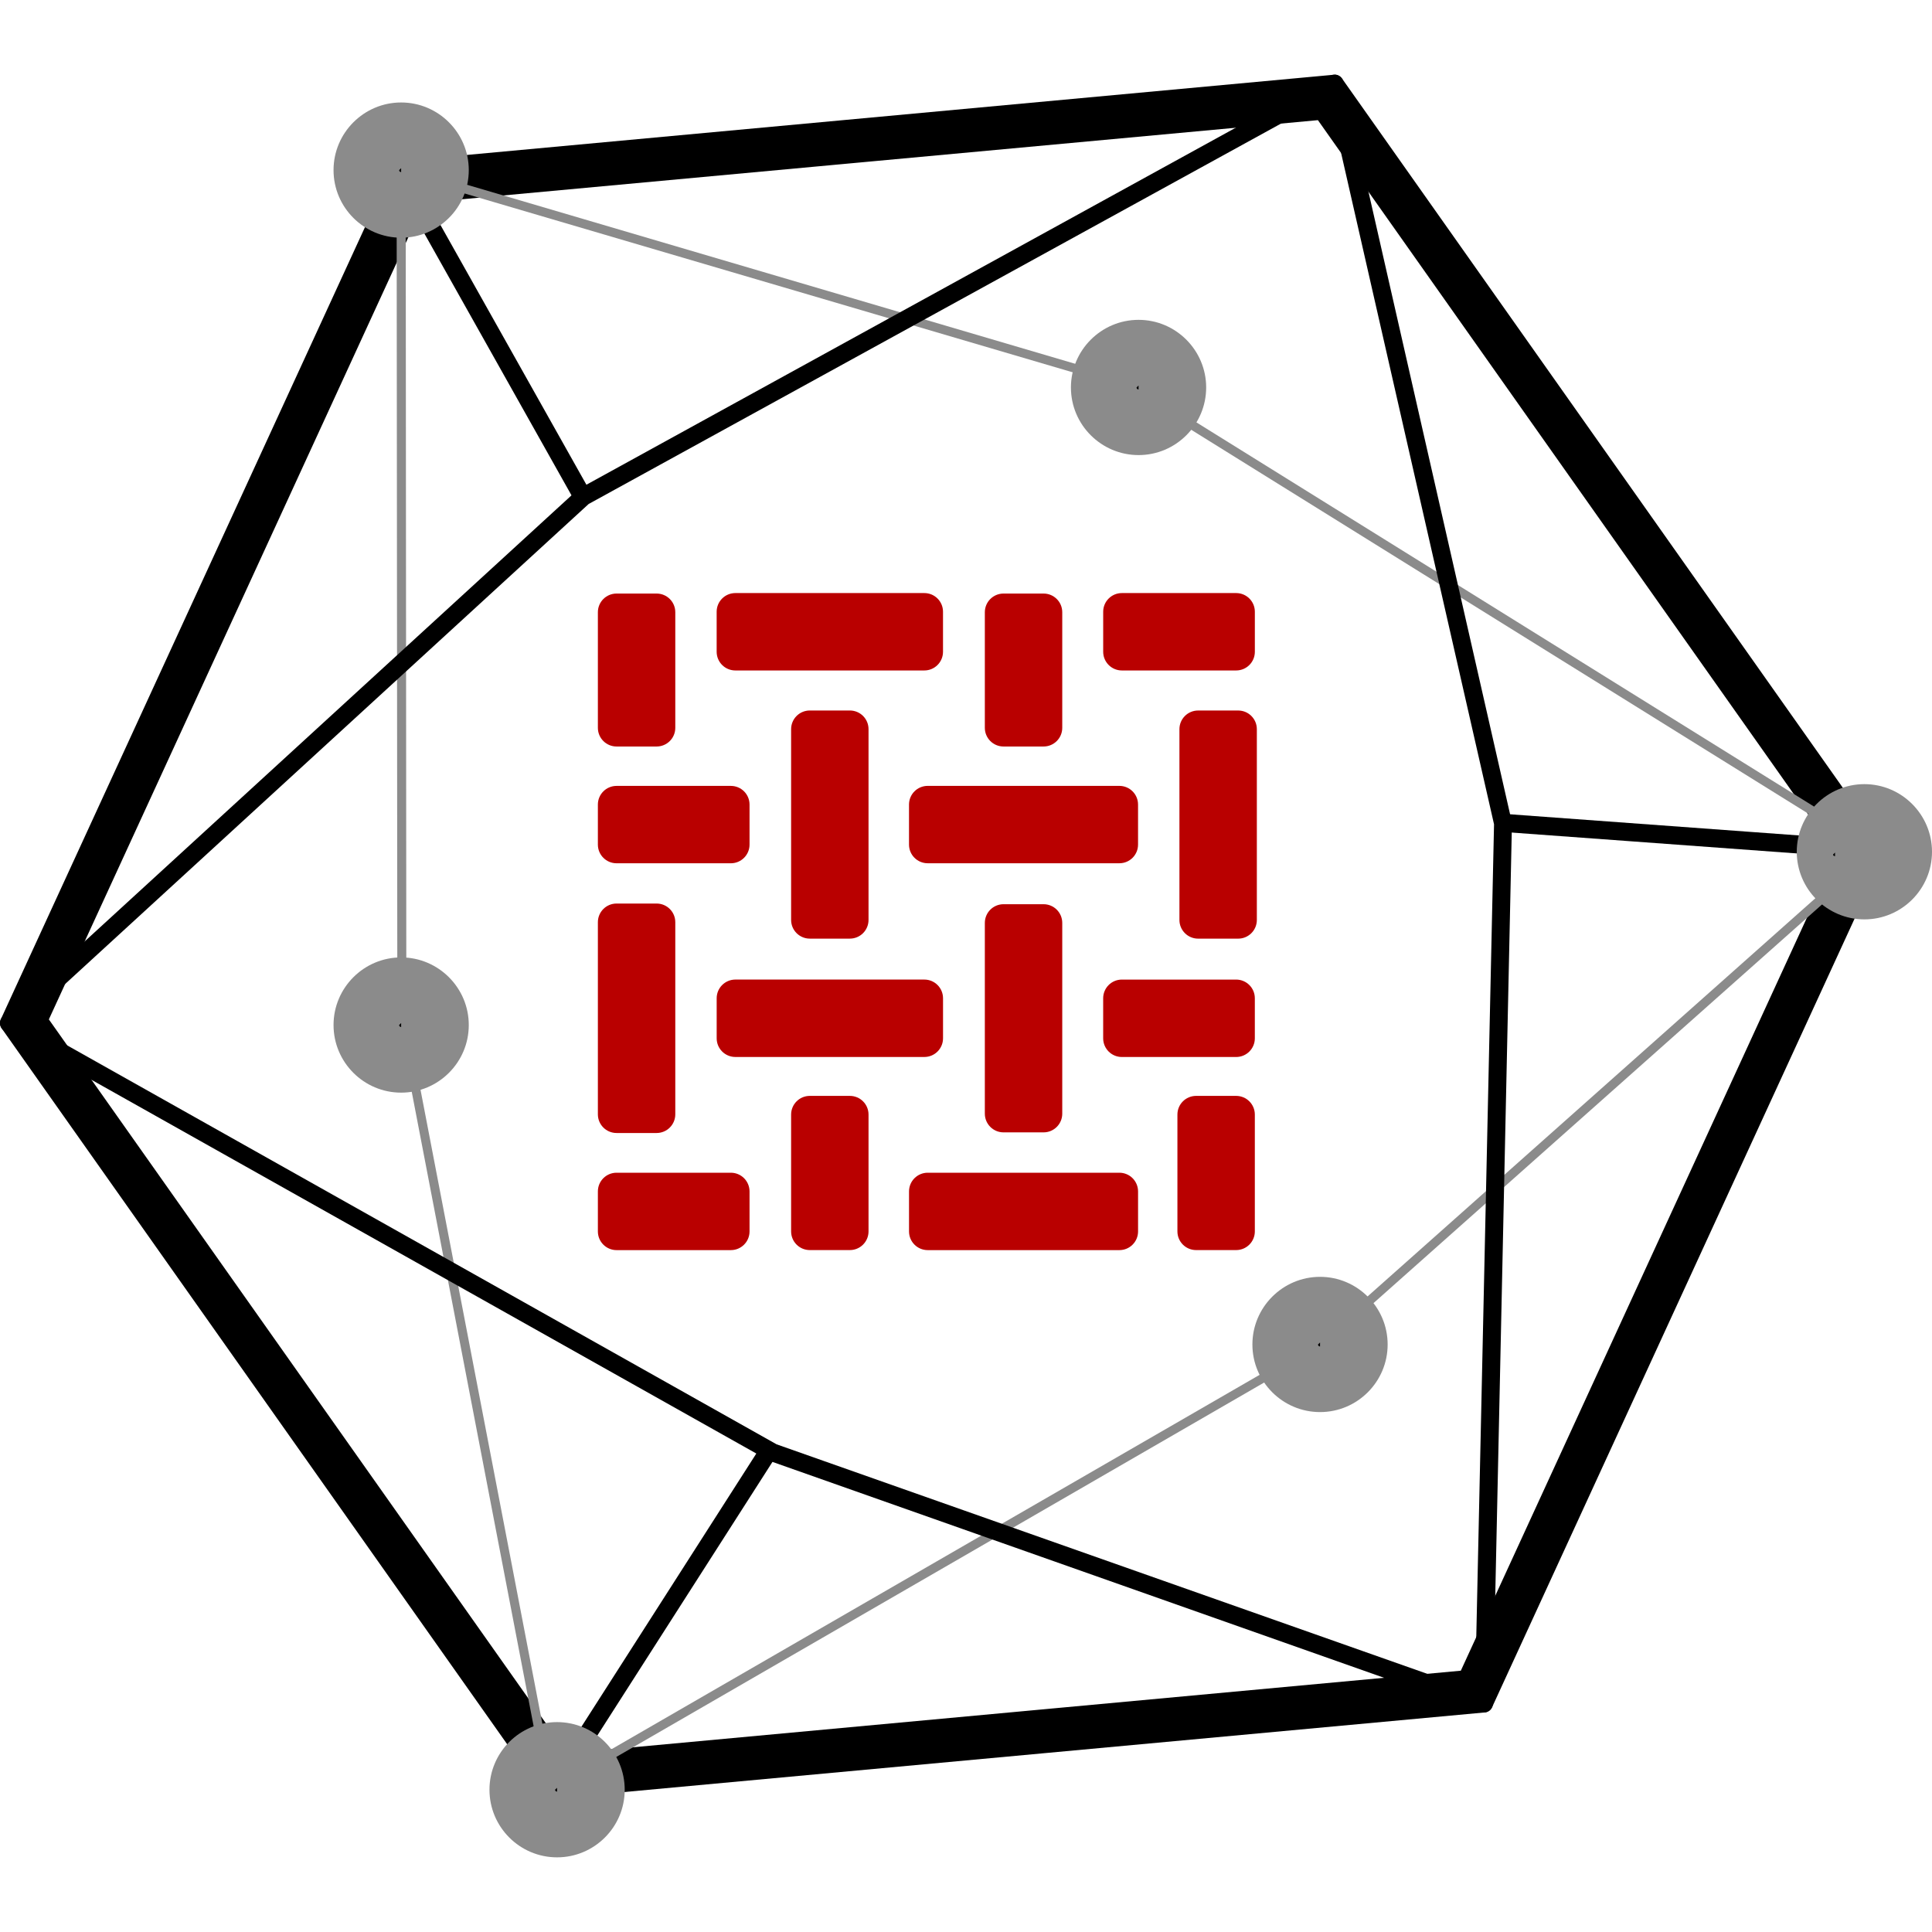 <?xml version="1.0" encoding="utf-8"?>
<!-- Generator: Adobe Illustrator 19.0.0, SVG Export Plug-In . SVG Version: 6.00 Build 0)  -->
<svg version="1.1" id="Layer_1" xmlns="http://www.w3.org/2000/svg" xmlns:xlink="http://www.w3.org/1999/xlink" x="0px" y="0px"
	 width="100px" height="100px" viewBox="165 370.89 100 100" enable-background="new 165 370.89 100 100" xml:space="preserve">
<g>
	<g>
		<path fill="#B90000" d="M196.913,409.529h2.073c0.534,0,0.967-0.433,0.967-0.966v-5.985c0-0.534-0.433-0.966-0.967-0.966h-2.073
			c-0.534,0-0.967,0.433-0.967,0.966v5.985C195.946,409.096,196.379,409.529,196.913,409.529z"/>
		<path fill="#B90000" d="M196.913,429.534h2.073c0.534,0,0.967-0.433,0.967-0.966v-9.945c0-0.534-0.433-0.966-0.967-0.966h-2.073
			c-0.534,0-0.967,0.433-0.967,0.966v9.945C195.946,429.102,196.379,429.534,196.913,429.534z"/>
		<path fill="#B90000" d="M203.061,405.593h9.782c0.534,0,0.967-0.433,0.967-0.967v-2.073c0-0.534-0.433-0.966-0.967-0.966h-9.782
			c-0.534,0-0.967,0.433-0.967,0.966v2.073C202.095,405.16,202.527,405.593,203.061,405.593z"/>
		<path fill="#B90000" d="M202.095,422.559v2.073c0,0.534,0.433,0.967,0.967,0.967h9.782c0.534,0,0.967-0.433,0.967-0.967v-2.073
			c0-0.534-0.433-0.967-0.967-0.967h-9.782C202.527,421.593,202.095,422.026,202.095,422.559z"/>
		<path fill="#B90000" d="M228.983,421.593h-5.916c-0.534,0-0.967,0.433-0.967,0.967v2.073c0,0.534,0.433,0.967,0.967,0.967h5.916
			c0.534,0,0.967-0.433,0.967-0.967v-2.073C229.95,422.026,229.517,421.593,228.983,421.593z"/>
		<path fill="#B90000" d="M216.942,409.529h2.073c0.534,0,0.967-0.433,0.967-0.966v-5.985c0-0.534-0.433-0.966-0.967-0.966h-2.073
			c-0.534,0-0.967,0.433-0.967,0.966v5.985C215.975,409.096,216.408,409.529,216.942,409.529z"/>
		<path fill="#B90000" d="M208.988,419.473c0.534,0,0.967-0.433,0.967-0.967v-9.875c0-0.534-0.433-0.966-0.967-0.966h-2.073
			c-0.534,0-0.967,0.433-0.967,0.966v9.875c0,0.534,0.433,0.967,0.967,0.967H208.988z"/>
		<path fill="#B90000" d="M216.942,417.692c-0.534,0-0.967,0.433-0.967,0.967v9.875c0,0.534,0.433,0.967,0.967,0.967h2.073
			c0.534,0,0.967-0.433,0.967-0.967v-9.875c0-0.534-0.433-0.967-0.967-0.967H216.942z"/>
		<path fill="#B90000" d="M229.087,407.666h-2.073c-0.534,0-0.967,0.433-0.967,0.966v9.875c0,0.534,0.433,0.967,0.967,0.967h2.073
			c0.534,0,0.967-0.433,0.967-0.967v-9.875C230.054,408.098,229.621,407.666,229.087,407.666z"/>
		<path fill="#B90000" d="M228.983,427.613h-2.073c-0.534,0-0.967,0.433-0.967,0.966v6.049c0,0.534,0.433,0.966,0.967,0.966h2.073
			c0.534,0,0.967-0.433,0.967-0.966v-6.049C229.95,428.046,229.517,427.613,228.983,427.613z"/>
		<path fill="#B90000" d="M208.988,427.613h-2.073c-0.534,0-0.967,0.433-0.967,0.966v6.049c0,0.534,0.433,0.966,0.967,0.966h2.073
			c0.534,0,0.967-0.433,0.967-0.966v-6.049C209.955,428.046,209.522,427.613,208.988,427.613z"/>
		<path fill="#B90000" d="M223.068,405.593h5.916c0.534,0,0.967-0.433,0.967-0.967v-2.073c0-0.534-0.433-0.966-0.967-0.966h-5.916
			c-0.534,0-0.967,0.433-0.967,0.966v2.073C222.101,405.16,222.534,405.593,223.068,405.593z"/>
		<path fill="#B90000" d="M202.829,431.59h-5.916c-0.534,0-0.967,0.433-0.967,0.967v2.073c0,0.534,0.433,0.966,0.967,0.966h5.916
			c0.534,0,0.967-0.433,0.967-0.966v-2.073C203.795,432.023,203.362,431.59,202.829,431.59z"/>
		<path fill="#B90000" d="M196.913,415.573h5.916c0.534,0,0.967-0.433,0.967-0.966v-2.073c0-0.534-0.433-0.966-0.967-0.966h-5.916
			c-0.534,0-0.967,0.433-0.967,0.966v2.073C195.946,415.14,196.379,415.573,196.913,415.573z"/>
		<path fill="#B90000" d="M223.905,414.606v-2.073c0-0.534-0.433-0.966-0.967-0.966h-9.921c-0.534,0-0.967,0.433-0.967,0.966v2.073
			c0,0.534,0.433,0.966,0.967,0.966h9.921C223.473,415.573,223.905,415.14,223.905,414.606z"/>
		<path fill="#B90000" d="M222.939,431.59h-9.921c-0.534,0-0.967,0.433-0.967,0.967v2.073c0,0.534,0.433,0.966,0.967,0.966h9.921
			c0.534,0,0.967-0.433,0.967-0.966v-2.073C223.905,432.023,223.473,431.59,222.939,431.59z"/>
	</g>
	<path d="M193.491,463.995c-0.153,0-0.295-0.072-0.384-0.196l-28.021-39.682c-0.095-0.138-0.113-0.316-0.043-0.47l20.295-44.147
		c0.07-0.153,0.217-0.258,0.384-0.272l48.314-4.469c0.167-0.027,0.33,0.06,0.427,0.196l28.019,39.68
		c0.097,0.14,0.116,0.318,0.045,0.468l-20.297,44.153c-0.068,0.153-0.215,0.256-0.38,0.27l-48.318,4.469H193.491z M167.529,423.654
		l26.826,37.99l46.257-4.279l19.427-42.268l-26.824-37.988l-46.257,4.275L167.529,423.654z M241.805,459.058h0.012H241.805z"/>
	<path fill="#8B8B8B" d="M193.323,463.896l-7.757-40.377l-0.037-44.138l37.782,11.122l39.179,24.372l-29.096,25.863L193.323,463.896
		z M185.999,380.008l0.033,43.47l7.627,39.68l39.461-22.795l28.589-25.422l-38.619-24.025L185.999,380.008z"/>
	<path d="M225.339,390.946c0,0.778-0.631,1.409-1.407,1.409c-0.776,0-1.407-0.631-1.407-1.409c0-0.778,0.631-1.409,1.407-1.409
		C224.708,389.537,225.339,390.168,225.339,390.946"/>
	<path d="M234.732,440.48c0,0.778-0.629,1.409-1.407,1.409c-0.776,0-1.407-0.631-1.407-1.409c0-0.778,0.631-1.409,1.407-1.409
		C234.103,439.071,234.732,439.702,234.732,440.48"/>
	<path d="M195.241,463.528c0,0.778-0.629,1.409-1.407,1.409c-0.776,0-1.407-0.631-1.407-1.409c0-0.778,0.631-1.409,1.407-1.409
		C194.612,462.119,195.241,462.75,195.241,463.528"/>
	<path d="M187.17,423.945c0,0.778-0.629,1.409-1.407,1.409c-0.776,0-1.407-0.631-1.407-1.409c0-0.778,0.631-1.409,1.407-1.409
		C186.541,422.536,187.17,423.168,187.17,423.945"/>
	<path d="M263.506,414.978c0,0.778-0.629,1.409-1.407,1.409c-0.776,0-1.407-0.631-1.407-1.409c0-0.778,0.631-1.409,1.407-1.409
		C262.877,413.569,263.506,414.2,263.506,414.978"/>
	<path d="M187.17,379.695c0,0.778-0.629,1.409-1.407,1.409c-0.776,0-1.407-0.631-1.407-1.409c0-0.778,0.631-1.409,1.407-1.409
		C186.541,378.286,187.17,378.917,187.17,379.695"/>
	<path d="M241.806,459.526c-0.054,0-0.107-0.008-0.157-0.025l-36.839-13.004l-39.573-22.245c-0.13-0.074-0.217-0.204-0.235-0.353
		c-0.017-0.151,0.037-0.299,0.149-0.404l29.773-27.28l38.929-21.403c0.13-0.07,0.283-0.076,0.419-0.014
		c0.134,0.06,0.231,0.179,0.264,0.322l8.723,38.345l-0.986,45.605c-0.002,0.148-0.078,0.289-0.2,0.373
		C241.992,459.5,241.899,459.526,241.806,459.526 M166.264,423.754l38.933,21.894l36.154,12.752l0.98-44.844l-8.57-37.619
		l-38.293,21.04L166.264,423.754z"/>
	<rect x="180.829" y="387.657" transform="matrix(0.49 0.872 -0.872 0.49 435.554 31.92)" width="19.348" height="0.942"/>
	<rect x="198.93" y="444.432" transform="matrix(0.842 0.539 -0.539 0.842 276.492 -35.772)" width="0.938" height="20.717"/>
	<rect x="242.774" y="413.805" transform="matrix(0.997 0.073 -0.073 0.997 30.838 -17.284)" width="19.35" height="0.937"/>
	<path fill="#8B8B8B" d="M223.932,394.445c-1.93,0-3.501-1.569-3.501-3.499c0-1.927,1.571-3.501,3.501-3.501
		c1.93,0,3.499,1.574,3.499,3.501C227.431,392.876,225.862,394.445,223.932,394.445 M223.932,390.844l-0.105,0.102
		c0,0.057,0.045,0.102,0.105,0.102V390.844z"/>
	<path fill="#8B8B8B" d="M233.325,443.979c-1.93,0-3.501-1.569-3.501-3.499c0-1.927,1.571-3.501,3.501-3.501
		c1.93,0,3.499,1.574,3.499,3.501C236.824,442.41,235.255,443.979,233.325,443.979 M233.325,440.378l-0.105,0.102
		c0,0.057,0.045,0.102,0.105,0.102V440.378z"/>
	<path fill="#8B8B8B" d="M193.834,467.026c-1.93,0-3.499-1.567-3.499-3.5c0-1.93,1.569-3.5,3.499-3.5s3.501,1.57,3.501,3.5
		C197.335,465.459,195.764,467.026,193.834,467.026 M193.834,463.426l-0.105,0.1c0,0.055,0.047,0.099,0.105,0.099V463.426z"/>
	<path fill="#8B8B8B" d="M185.763,427.445c-1.93,0-3.499-1.57-3.499-3.5c0-1.928,1.569-3.5,3.499-3.5s3.501,1.572,3.501,3.5
		C189.265,425.875,187.693,427.445,185.763,427.445 M185.763,423.843l-0.105,0.102c0,0.057,0.047,0.102,0.105,0.102V423.843z"/>
	<path fill="#8B8B8B" d="M261.5,418.477c-1.929,0-3.5-1.569-3.5-3.499c0-1.927,1.571-3.501,3.5-3.501s3.5,1.574,3.5,3.501
		C265,416.908,263.429,418.477,261.5,418.477 M259.981,415.019l-0.101,0.099c0,0.055,0.046,0.099,0.101,0.099V415.019z"/>
	<path fill="#8B8B8B" d="M185.763,383.194c-1.93,0-3.499-1.569-3.499-3.499c0-1.927,1.569-3.501,3.499-3.501
		s3.501,1.574,3.501,3.501C189.265,381.625,187.693,383.194,185.763,383.194 M185.763,379.593l-0.105,0.102
		c0,0.057,0.047,0.102,0.105,0.102V379.593z"/>
</g>
</svg>
